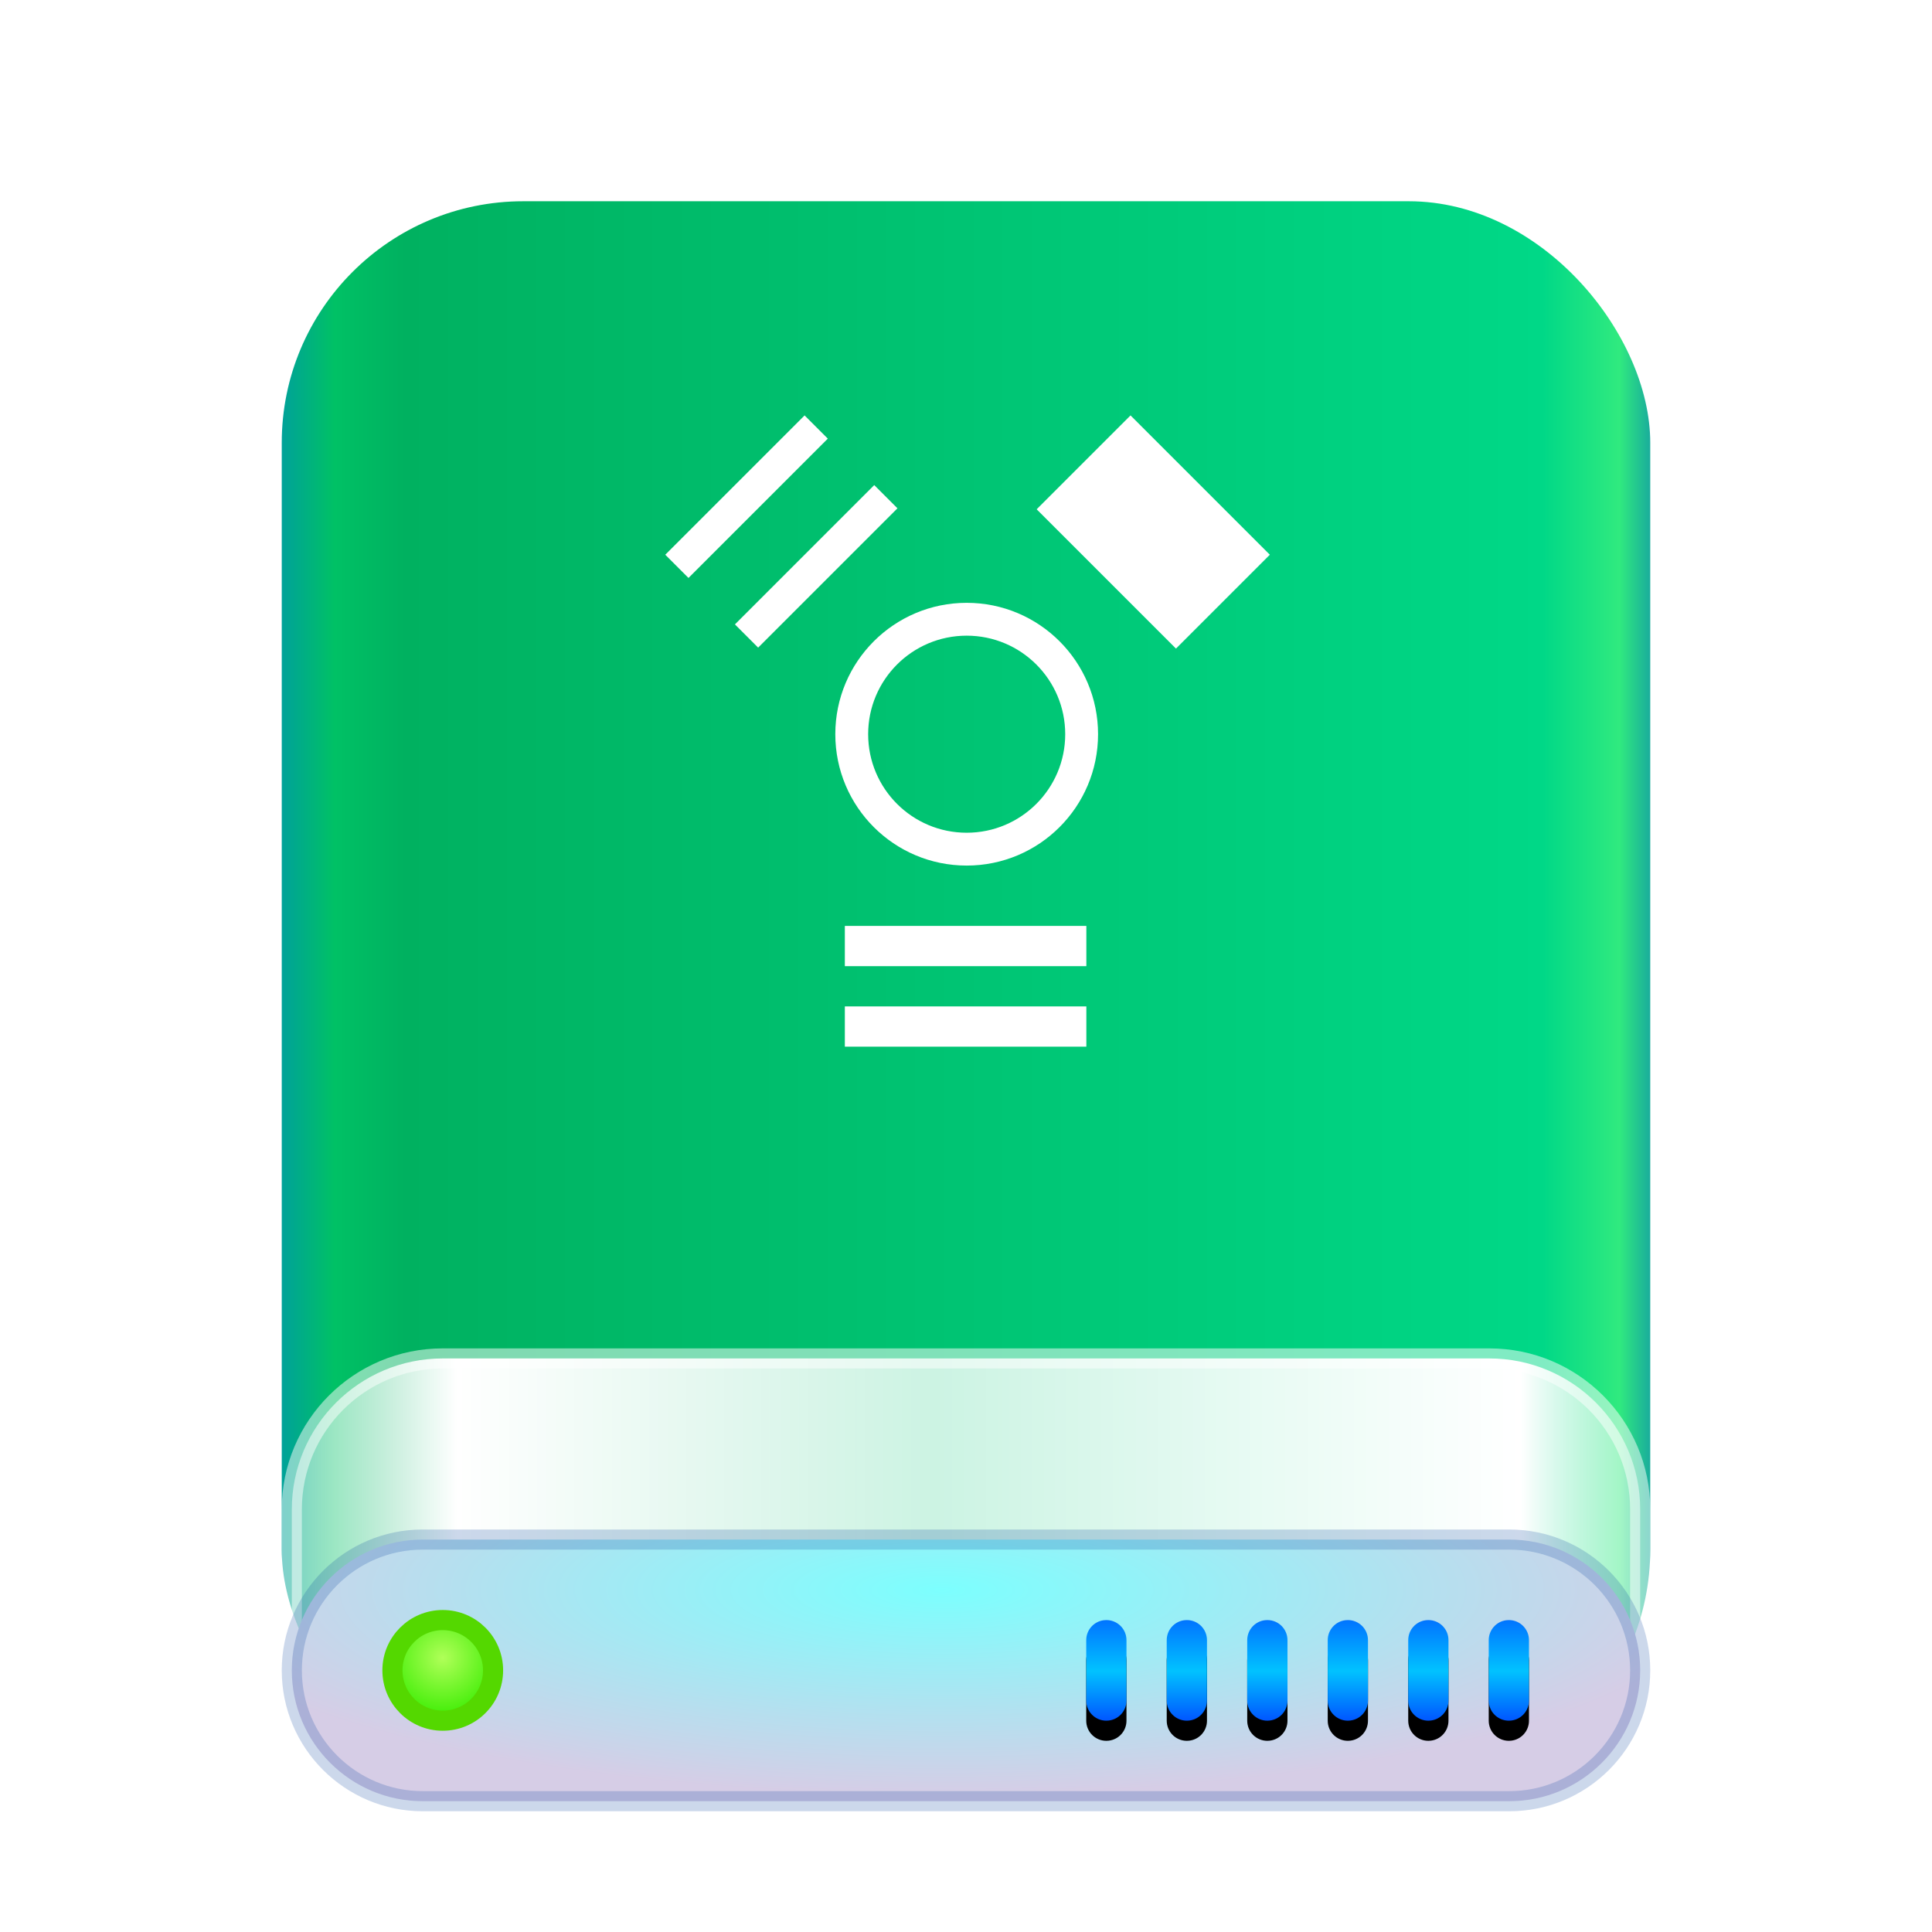 <svg xmlns="http://www.w3.org/2000/svg" xmlns:xlink="http://www.w3.org/1999/xlink" width="96" height="96" viewBox="0 0 96 96">
  <defs>
    <filter id="drive-harddisk-ieee1394-96px-a" width="135.3%" height="130%" x="-17.6%" y="-15%" filterUnits="objectBoundingBox">
      <feOffset dy="2" in="SourceAlpha" result="shadowOffsetOuter1"/>
      <feGaussianBlur in="shadowOffsetOuter1" result="shadowBlurOuter1" stdDeviation="2"/>
      <feComposite in="shadowBlurOuter1" in2="SourceAlpha" operator="out" result="shadowBlurOuter1"/>
      <feColorMatrix in="shadowBlurOuter1" result="shadowMatrixOuter1" values="0 0 0 0 0   0 0 0 0 0   0 0 0 0 0  0 0 0 0.2 0"/>
      <feMerge>
        <feMergeNode in="shadowMatrixOuter1"/>
        <feMergeNode in="SourceGraphic"/>
      </feMerge>
    </filter>
    <linearGradient id="drive-harddisk-ieee1394-96px-b" x1="102.549%" x2="-2.652%" y1="57.682%" y2="57.682%">
      <stop offset="0%" stop-color="#0067BC"/>
      <stop offset="4.571%" stop-color="#30EA7F"/>
      <stop offset="9.931%" stop-color="#00D887"/>
      <stop offset="88.945%" stop-color="#00B160"/>
      <stop offset="93.793%" stop-color="#00C165"/>
      <stop offset="100%" stop-color="#008CBD"/>
    </linearGradient>
    <linearGradient id="drive-harddisk-ieee1394-96px-c" x1="100%" x2="0%" y1="56.43%" y2="56.43%">
      <stop offset="0%" stop-color="#FFF" stop-opacity=".5"/>
      <stop offset="8.389%" stop-color="#FFF"/>
      <stop offset="52.356%" stop-color="#FFF" stop-opacity=".8"/>
      <stop offset="88.168%" stop-color="#FFF"/>
      <stop offset="100%" stop-color="#FFF" stop-opacity=".5"/>
    </linearGradient>
    <radialGradient id="drive-harddisk-ieee1394-96px-d" cx="48.239%" cy="19.103%" r="78.654%" fx="48.239%" fy="19.103%" gradientTransform="matrix(0 1 -.737 0 .623 -.291)">
      <stop offset="0%" stop-color="#7CFFFE"/>
      <stop offset="100%" stop-color="#D6CDE6"/>
    </radialGradient>
    <linearGradient id="drive-harddisk-ieee1394-96px-g" x1="50%" x2="50%" y1="0%" y2="100%">
      <stop offset="0%" stop-color="#0174FF"/>
      <stop offset="50.85%" stop-color="#01C2FF"/>
      <stop offset="100%" stop-color="#0056FF"/>
    </linearGradient>
    <path id="drive-harddisk-ieee1394-96px-f" d="M21.974,0.5 C22.526,0.5 22.974,0.944 22.974,1.5 L22.974,4.5 C22.974,5.013 22.591,5.436 22.091,5.493 L21.974,5.5 C21.422,5.5 20.974,5.056 20.974,4.5 L20.974,1.5 C20.974,0.987 21.357,0.564 21.857,0.507 L21.974,0.5 Z M17.974,0.5 C18.526,0.5 18.974,0.944 18.974,1.5 L18.974,4.5 C18.974,5.013 18.591,5.436 18.091,5.493 L17.974,5.5 C17.422,5.5 16.974,5.056 16.974,4.5 L16.974,1.5 C16.974,0.987 17.357,0.564 17.857,0.507 L17.974,0.5 Z M13.974,0.5 C14.526,0.5 14.974,0.944 14.974,1.5 L14.974,4.5 C14.974,5.013 14.591,5.436 14.091,5.493 L13.974,5.5 C13.422,5.5 12.974,5.056 12.974,4.5 L12.974,1.5 C12.974,0.987 13.357,0.564 13.857,0.507 L13.974,0.5 Z M9.974,0.5 C10.526,0.5 10.974,0.944 10.974,1.5 L10.974,4.5 C10.974,5.013 10.591,5.436 10.091,5.493 L9.974,5.5 C9.422,5.5 8.974,5.056 8.974,4.5 L8.974,1.5 C8.974,0.987 9.357,0.564 9.857,0.507 L9.974,0.5 Z M5.974,0.5 C6.526,0.5 6.974,0.944 6.974,1.5 L6.974,4.5 C6.974,5.013 6.591,5.436 6.091,5.493 L5.974,5.5 C5.422,5.5 4.974,5.056 4.974,4.5 L4.974,1.5 C4.974,0.987 5.357,0.564 5.857,0.507 L5.974,0.5 Z M1.974,0.5 C2.526,0.5 2.974,0.944 2.974,1.5 L2.974,4.5 C2.974,5.013 2.591,5.436 2.091,5.493 L1.974,5.5 C1.422,5.5 0.974,5.056 0.974,4.5 L0.974,1.5 C0.974,0.987 1.357,0.564 1.857,0.507 L1.974,0.5 Z"/>
    <filter id="drive-harddisk-ieee1394-96px-e" width="104.5%" height="140%" x="-2.3%" y="-10%" filterUnits="objectBoundingBox">
      <feOffset dy="1" in="SourceAlpha" result="shadowOffsetOuter1"/>
      <feColorMatrix in="shadowOffsetOuter1" values="0 0 0 0 1   0 0 0 0 1   0 0 0 0 1  0 0 0 0.227 0"/>
    </filter>
    <radialGradient id="drive-harddisk-ieee1394-96px-h" cx="50%" cy="37.643%" r="62.357%" fx="50%" fy="37.643%">
      <stop offset="0%" stop-color="#B0FF58"/>
      <stop offset="100%" stop-color="#37EC00"/>
    </radialGradient>
  </defs>
  <g fill="none" fill-rule="evenodd">
    <g filter="url(#drive-harddisk-ieee1394-96px-a)" transform="translate(14 8)">
      <rect width="68" height="79" fill="url(#drive-harddisk-ieee1394-96px-b)" rx="12"/>
      <path fill="url(#drive-harddisk-ieee1394-96px-c)" stroke="#FFF" stroke-opacity=".5" d="M0.5,65.002 L0.5,73 C0.5,73.272 0.727,73.5 1.001,73.5 L66.999,73.5 C67.273,73.5 67.5,73.274 67.5,73 L67.5,65.002 C67.5,60.86 64.141,57.5 60,57.5 L8,57.5 C3.859,57.5 0.5,60.86 0.5,65.002 Z"/>
      <path fill="url(#drive-harddisk-ieee1394-96px-d)" stroke="#003D9C" stroke-opacity=".2" d="M0.5,73 C0.5,76.585 3.415,79.5 7.005,79.5 L60.995,79.5 C64.583,79.5 67.5,76.587 67.5,73 C67.5,69.415 64.585,66.5 60.995,66.5 L7.005,66.5 C3.417,66.5 0.5,69.413 0.5,73 Z"/>
      <g transform="translate(39 70)">
        <use fill="#000" filter="url(#drive-harddisk-ieee1394-96px-e)" xlink:href="#drive-harddisk-ieee1394-96px-f"/>
        <use fill="url(#drive-harddisk-ieee1394-96px-g)" xlink:href="#drive-harddisk-ieee1394-96px-f"/>
      </g>
      <path fill="url(#drive-harddisk-ieee1394-96px-h)" stroke="#54D800" d="M8,75.5 C9.381,75.5 10.5,74.381 10.5,73 C10.5,71.619 9.381,70.5 8,70.5 C6.619,70.5 5.5,71.619 5.5,73 C5.5,74.381 6.619,75.5 8,75.5 Z"/>
    </g>
    <g fill="#FFF" transform="translate(32 20)">
      <path d="M16.034,9.954 C12.43,9.954 9.506,12.876 9.506,16.482 C9.506,20.088 12.428,23.01 16.034,23.01 C19.638,23.01 22.562,20.088 22.562,16.482 C22.562,12.876 19.638,9.954 16.034,9.954 L16.034,9.954 Z M16.034,21.378 C13.33,21.378 11.138,19.186 11.138,16.482 C11.138,13.778 13.33,11.586 16.034,11.586 C18.738,11.586 20.93,13.778 20.93,16.482 C20.93,19.186 18.738,21.378 16.034,21.378 L16.034,21.378 Z"/>
      <rect width="12" height="2" x="9.98" y="26.008"/>
      <rect width="12" height="2" x="9.98" y="30.008"/>
      <rect width="9.79" height="1.632" x="3.661" y="7.326" transform="rotate(135 8.556 8.142)"/>
      <polygon points=".2 3.864 9.99 3.864 9.99 5.496 .2 5.496" transform="rotate(135 5.095 4.68)"/>
      <polygon points="20.409 3.137 30.198 3.137 30.198 9.733 20.409 9.733" transform="rotate(-135 25.304 6.435)"/>
    </g>
  </g>
</svg>
